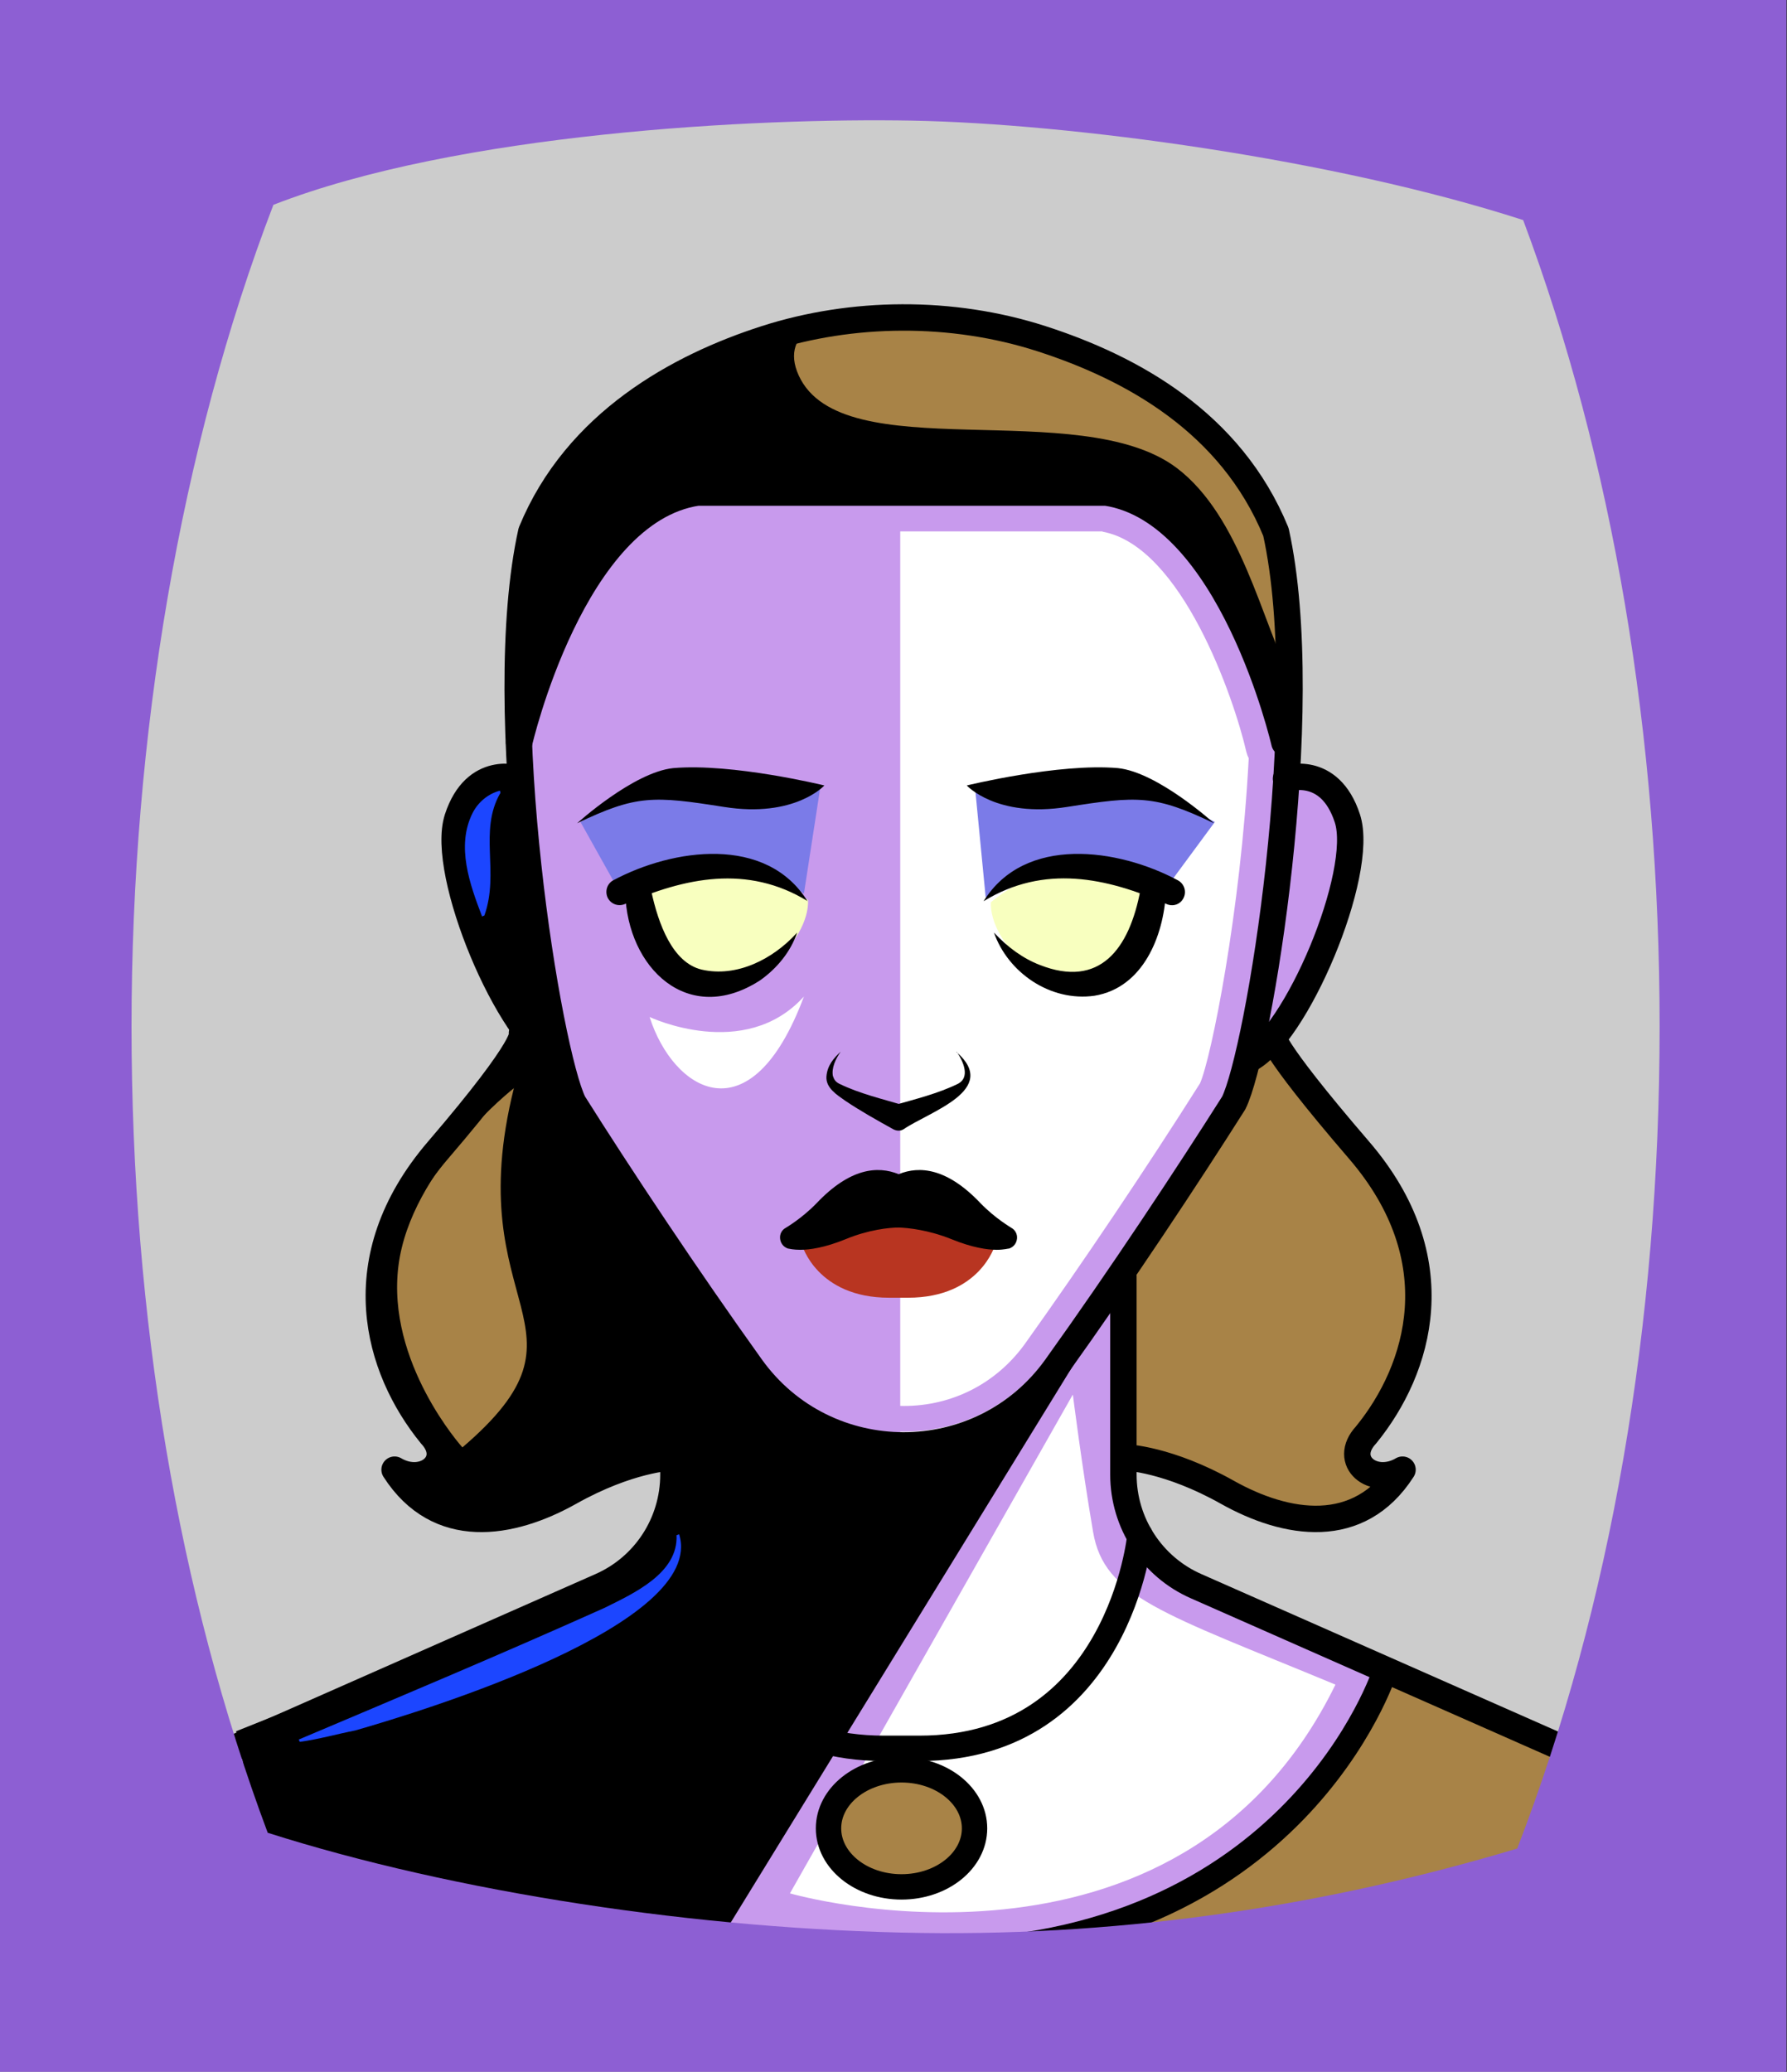 <svg id="Capa_2" xmlns="http://www.w3.org/2000/svg" xmlns:xlink="http://www.w3.org/1999/xlink" viewBox="0 0 69.02 80">
<rect x="0" y="0" width="69.02" height="80" fill="#333333" stroke="none"/>
<defs >
<style >
.cls-1{fill:#c89aed;}.cls-2{fill:#fff;}.cls-3{fill:#f8ffbf;}.cls-4{fill:#7b7be8;}.cls-5{fill:#a88347;}.cls-6{fill:#782ab5;}.cls-7{stroke-miterlimit:10;}.cls-7,.cls-8,.cls-9,.cls-10,.cls-11,.cls-12,.cls-13{fill:none;}.cls-7,.cls-8,.cls-12,.cls-13{stroke:#000;}.cls-8{stroke-width:.95px;}.cls-8,.cls-9,.cls-12,.cls-13{stroke-linecap:round;stroke-linejoin:round;}.cls-14{fill:#1c46ff;}.cls-9{stroke:#deb778;stroke-dasharray:0 0 0 4.06;}.cls-15{fill:#deb778;}.cls-16{fill:url(#USGS_19_Inundación_de_tierra_2);}.cls-11{stroke:#1d1d1b;stroke-dasharray:0 0 2 2;stroke-width:.3px;}.cls-12{stroke-width:.98px;}.cls-17{fill:#fcf0c5;}.cls-13{stroke-width:1.02px;}.cls-18{fill:#b83521;}
</style>
<pattern id="USGS_19_Inundación_de_tierra_2" x="0" y="0" width="72" height="72" patternTransform="translate(-308.48 -16207) rotate(-90)" patternUnits="userSpaceOnUse" viewBox="0 0 72 72">
<g >
<rect class="cls-10" width="72" height="72">
</rect>
<g >
<line class="cls-11" x1="71" y1="71" x2="144.44" y2="71">
</line>
<line class="cls-11" x1="71" y1="67" x2="144.44" y2="67">
</line>
<line class="cls-11" x1="71" y1="63" x2="144.44" y2="63">
</line>
<line class="cls-11" x1="71" y1="59" x2="144.44" y2="59">
</line>
<line class="cls-11" x1="71" y1="55" x2="144.44" y2="55">
</line>
<line class="cls-11" x1="71" y1="51" x2="144.44" y2="51">
</line>
<line class="cls-11" x1="71" y1="47" x2="144.44" y2="47">
</line>
<line class="cls-11" x1="71" y1="43" x2="144.44" y2="43">
</line>
<line class="cls-11" x1="71" y1="39" x2="144.44" y2="39">
</line>
<line class="cls-11" x1="71" y1="35" x2="144.44" y2="35">
</line>
<line class="cls-11" x1="71" y1="31" x2="144.44" y2="31">
</line>
<line class="cls-11" x1="71" y1="27" x2="144.44" y2="27">
</line>
<line class="cls-11" x1="71" y1="23" x2="144.44" y2="23">
</line>
<line class="cls-11" x1="71" y1="19" x2="144.44" y2="19">
</line>
<line class="cls-11" x1="71" y1="15" x2="144.44" y2="15">
</line>
<line class="cls-11" x1="71" y1="11" x2="144.44" y2="11">
</line>
<line class="cls-11" x1="71" y1="7" x2="144.44" y2="7">
</line>
<line class="cls-11" x1="71" y1="3" x2="144.44" y2="3">
</line>
</g>
<g >
<line class="cls-11" x1="-1" y1="71" x2="72.44" y2="71">
</line>
<line class="cls-11" x1="-1" y1="67" x2="72.44" y2="67">
</line>
<line class="cls-11" x1="-1" y1="63" x2="72.44" y2="63">
</line>
<line class="cls-11" x1="-1" y1="59" x2="72.44" y2="59">
</line>
<line class="cls-11" x1="-1" y1="55" x2="72.44" y2="55">
</line>
<line class="cls-11" x1="-1" y1="51" x2="72.44" y2="51">
</line>
<line class="cls-11" x1="-1" y1="47" x2="72.44" y2="47">
</line>
<line class="cls-11" x1="-1" y1="43" x2="72.44" y2="43">
</line>
<line class="cls-11" x1="-1" y1="39" x2="72.44" y2="39">
</line>
<line class="cls-11" x1="-1" y1="35" x2="72.44" y2="35">
</line>
<line class="cls-11" x1="-1" y1="31" x2="72.44" y2="31">
</line>
<line class="cls-11" x1="-1" y1="27" x2="72.44" y2="27">
</line>
<line class="cls-11" x1="-1" y1="23" x2="72.44" y2="23">
</line>
<line class="cls-11" x1="-1" y1="19" x2="72.44" y2="19">
</line>
<line class="cls-11" x1="-1" y1="15" x2="72.44" y2="15">
</line>
<line class="cls-11" x1="-1" y1="11" x2="72.44" y2="11">
</line>
<line class="cls-11" x1="-1" y1="7" x2="72.44" y2="7">
</line>
<line class="cls-11" x1="-1" y1="3" x2="72.44" y2="3">
</line>
<line class="cls-11" x1="1.04" y1="69" x2="74.48" y2="69">
</line>
<line class="cls-11" x1="1.04" y1="65" x2="74.48" y2="65">
</line>
<line class="cls-11" x1="1.04" y1="61" x2="74.48" y2="61">
</line>
<line class="cls-11" x1="1.04" y1="57" x2="74.48" y2="57">
</line>
<line class="cls-11" x1="1.04" y1="53" x2="74.48" y2="53">
</line>
<line class="cls-11" x1="1.04" y1="49" x2="74.48" y2="49">
</line>
<line class="cls-11" x1="1.04" y1="45" x2="74.48" y2="45">
</line>
<line class="cls-11" x1="1.04" y1="41" x2="74.48" y2="41">
</line>
<line class="cls-11" x1="1.04" y1="37" x2="74.48" y2="37">
</line>
<line class="cls-11" x1="1.04" y1="33" x2="74.48" y2="33">
</line>
<line class="cls-11" x1="1.04" y1="29" x2="74.48" y2="29">
</line>
<line class="cls-11" x1="1.04" y1="25" x2="74.48" y2="25">
</line>
<line class="cls-11" x1="1.04" y1="21" x2="74.48" y2="21">
</line>
<line class="cls-11" x1="1.04" y1="17" x2="74.48" y2="17">
</line>
<line class="cls-11" x1="1.04" y1="13" x2="74.48" y2="13">
</line>
<line class="cls-11" x1="1.04" y1="9" x2="74.48" y2="9">
</line>
<line class="cls-11" x1="1.04" y1="5" x2="74.48" y2="5">
</line>
<line class="cls-11" x1="1.04" y1="1" x2="74.48" y2="1">
</line>
</g>
<g >
<line class="cls-11" x1="-73" y1="71" x2=".44" y2="71">
</line>
<line class="cls-11" x1="-73" y1="67" x2=".44" y2="67">
</line>
<line class="cls-11" x1="-73" y1="63" x2=".44" y2="63">
</line>
<line class="cls-11" x1="-73" y1="59" x2=".44" y2="59">
</line>
<line class="cls-11" x1="-73" y1="55" x2=".44" y2="55">
</line>
<line class="cls-11" x1="-73" y1="51" x2=".44" y2="51">
</line>
<line class="cls-11" x1="-73" y1="47" x2=".44" y2="47">
</line>
<line class="cls-11" x1="-73" y1="43" x2=".44" y2="43">
</line>
<line class="cls-11" x1="-73" y1="39" x2=".44" y2="39">
</line>
<line class="cls-11" x1="-73" y1="35" x2=".44" y2="35">
</line>
<line class="cls-11" x1="-73" y1="31" x2=".44" y2="31">
</line>
<line class="cls-11" x1="-73" y1="27" x2=".44" y2="27">
</line>
<line class="cls-11" x1="-73" y1="23" x2=".44" y2="23">
</line>
<line class="cls-11" x1="-73" y1="19" x2=".44" y2="19">
</line>
<line class="cls-11" x1="-73" y1="15" x2=".44" y2="15">
</line>
<line class="cls-11" x1="-73" y1="11" x2=".44" y2="11">
</line>
<line class="cls-11" x1="-73" y1="7" x2=".44" y2="7">
</line>
<line class="cls-11" x1="-73" y1="3" x2=".44" y2="3">
</line>
<line class="cls-11" x1="-70.96" y1="69" x2="2.48" y2="69">
</line>
<line class="cls-11" x1="-70.96" y1="65" x2="2.48" y2="65">
</line>
<line class="cls-11" x1="-70.96" y1="61" x2="2.48" y2="61">
</line>
<line class="cls-11" x1="-70.96" y1="57" x2="2.48" y2="57">
</line>
<line class="cls-11" x1="-70.96" y1="53" x2="2.48" y2="53">
</line>
<line class="cls-11" x1="-70.96" y1="49" x2="2.48" y2="49">
</line>
<line class="cls-11" x1="-70.96" y1="45" x2="2.48" y2="45">
</line>
<line class="cls-11" x1="-70.96" y1="41" x2="2.48" y2="41">
</line>
<line class="cls-11" x1="-70.96" y1="37" x2="2.48" y2="37">
</line>
<line class="cls-11" x1="-70.96" y1="33" x2="2.48" y2="33">
</line>
<line class="cls-11" x1="-70.96" y1="29" x2="2.48" y2="29">
</line>
<line class="cls-11" x1="-70.96" y1="25" x2="2.48" y2="25">
</line>
<line class="cls-11" x1="-70.96" y1="21" x2="2.48" y2="21">
</line>
<line class="cls-11" x1="-70.96" y1="17" x2="2.48" y2="17">
</line>
<line class="cls-11" x1="-70.96" y1="13" x2="2.48" y2="13">
</line>
<line class="cls-11" x1="-70.96" y1="9" x2="2.48" y2="9">
</line>
<line class="cls-11" x1="-70.96" y1="5" x2="2.48" y2="5">
</line>
<line class="cls-11" x1="-70.96" y1="1" x2="2.48" y2="1">
</line>
</g>
</g>
</pattern>
</defs>
  <path
     style="opacity:1;vector-effect:none;fill:#cccccc;fill-opacity:1;fill-rule:nonzero;stroke:none;stroke-width:4.495;stroke-linecap:butt;stroke-linejoin:miter;stroke-miterlimit:4;stroke-dasharray:none;stroke-dashoffset:0;stroke-opacity:1"
     d="M -0.08,0.361 V 80.361 H 68.92 V 0.361 Z"
     id="rect4304"/>

<g id="Capa_10">
<g >
<path class="cls-1" d="M61.58,68.19l-1.64,5.31s-12.65,3.95-25.49,4.34c-12.83,.39-24.99-4.25-24.99-4.25l-.49-6.17s6.37-2.51,13.23-5.41c5.5-2.32,3.86-5.79,3.86-5.79,0,0-.12,.05-.33,.14-.76,.32-2.74,1.15-5.08,1.98-2.99,1.07-4.44,.2-4.92-1.64,1.83,.39,1.25-1.16-.58-3.86-1.5-2.57-.39-5.6,.48-6.75,.8-1.07,4.3-5.15,4.85-5.8,.05-.06,.08-.09,.08-.09l-1.65-2.71s-1.93-3.76-1.15-5.79c.77-2.02,2.31-1.44,2.31-1.44,0,0-.15-1.37-.15-3.26,.01-2.83,.39-6.8,2.18-9,5.98-6.76,13.22-5.6,13.22-5.6,5.02-.39,12.16,3.57,13.71,6.66,.81,1.93,.89,5.89,.85,8.44-.02,1.39-.08,2.37-.08,2.37,0,0,2.22,.48,2.41,1.83,.2,1.35,0,4.44-2.99,8.59,.12,.26,.33,.53,.59,.84,1.42,1.63,4.52,3.99,5.01,7.66,.58,4.34-1.83,5.89-2.32,6.75-.48,.87,1.35,1.74,1.35,1.74,0,0-.96,1.45-3.08,1.55-2.13,.09-4.54-2.42-7.34-2.61-.01,.16-.01,.32,0,.48,.1,2.29,2.12,4.15,2.12,4.15l16.03,7.34Z">
</path>
<path class="cls-2" d="M41.43,53.86l-10.92,19.25s15,4.33,21.07-8.06c-6.68-2.77-8.93-3.38-9.36-5.89s-.78-5.29-.78-5.29Z">
</path>
<path class="cls-2" d="M34.77,55.87V18.84h8.14s3.49,1.07,4.65,4.11c1.52,3.67,2.24,5.81,2.24,5.81l-2.15,13.33-7.78,11.89s-2.77,2.06-5.1,1.88Z">
</path>
<path class="cls-4" d="M38.07,34.65l-.41-4.23s4.63-.66,5.95-.2,3.31,1.52,3.31,1.52l-2.05,2.78s-3.23-2.25-6.8,.13Z">
</path>
<path class="cls-4" d="M31.05,34.51l.63-4.09s-4.63-.66-5.95-.2-3.31,1.52-3.31,1.52l1.51,2.7s3.56-2.32,7.13,.07Z">
</path>
<path class="cls-3" d="M31.21,34.76s-1.71-1.48-3.6-1.42c-2.48,.35-3.01,.94-3.01,.94,0,0,.47,3.07,2.42,3.66s4.25-1.59,4.19-3.19Z">
</path>
<path class="cls-3" d="M38.27,34.84s1.71-1.48,3.6-1.42c2.48,.35,3.01,.94,3.01,.94,0,0-.47,3.07-2.42,3.66s-4.25-1.59-4.19-3.19Z">
</path>
<path d="M20.07,30.26s-1.57-1.04-2.32,1.45,2.13,7.56,3.57,8.52c-.68-6.16-1.26-9.97-1.26-9.97Z">
</path>
<path d="M26,48.15l-.27,8.21c-.76,.32-2.74,1.15-5.08,1.98-2.99,1.07-4.44,.2-4.92-1.64,1.83,.39,1.25-1.16-.58-3.86-1.5-2.57-.39-5.6,.48-6.75,.8-1.07,4.3-5.15,4.85-5.8l.88-.41,.37,1.67,4.27,6.6Z">
</path>
<path d="M49.89,26.27c0,.44,0,.85-.01,1.23l-.08,1.27s-2.1-4.79-3.32-7c-1.22-2.22-3.82-2.75-3.82-2.75h-15.63c-3.28,.08-7.01,8.08-7.01,8.08l-.1-.1c.01-2.83,.39-6.8,2.18-9,3.17-3.58,6.7-4.94,9.31-5.43,2.31-.43,3.91-.17,3.91-.17,5.02-.39,12.16,3.57,13.71,6.66,.69,1.65,.85,4.75,.86,7.21Z">
</path>
<path class="cls-5" d="M53.85,57.28s-.96,1.45-3.08,1.55c-2.13,.09-4.54-2.42-7.34-2.61-.01,.16-.01,.32,0,.48l-.2-.17-.24-7.01,4.75-6.85,.97-2.18,1.1,.64c1.42,1.63,4.52,3.99,5.01,7.66,.58,4.34-1.83,5.89-2.32,6.75-.48,.87,1.35,1.74,1.35,1.74Z">
</path>
<path class="cls-5" d="M49.89,26.27c-1.15-2.27-1.97-6.33-4.44-8.2-3.76-2.83-12.93,.07-14.6-3.57-.4-.88-.11-1.5,.56-1.93,2.31-.43,3.91-.17,3.91-.17,5.02-.39,12.16,3.57,13.71,6.66,.69,1.65,.85,4.75,.86,7.21Z">
</path>
<path class="cls-2" d="M25.09,39.27s3.67,1.74,5.96-.79c-2.06,5.52-5.05,3.64-5.96,.79Z">
</path>
<path d="M43.21,49.86l-15.37,25-17.53-2.49-1.19-5.52,14.61-5.84s2.27-1.95,2.27-4.11,.11-8.22,.11-8.22l4.33,5.74s2.49,1.62,5.63,1.19,5.52-3.46,7.14-5.74Z">
</path>
<ellipse class="cls-5" cx="34.96" cy="70.54" rx="2.72" ry="2.24">
</ellipse>
<path class="cls-5" d="M53.3,64.53s-1.38,7.34-11.06,10.11c10.02-.78,16.67-2.51,16.67-2.51l1.3-4.84-6.91-2.76Z">
</path>
<path class="cls-1" d="M42.58,20.53c3.06,.55,5.09,6.45,5.56,8.51,.02,.08,.05,.16,.09,.24-.31,5.92-1.45,11.58-1.88,12.55-2.06,3.26-4.59,7.02-6.77,10.07-1.1,1.52-2.8,2.39-4.67,2.39s-3.58-.87-4.67-2.39c-2.17-3.03-4.69-6.78-6.76-10.05-.45-1.05-1.62-6.9-1.92-12.87v-.08c.52-2.13,2.51-7.85,5.46-8.38h15.57m.08-1.01h-15.73c-4.35,.67-6.36,9.18-6.38,9.27,0,0,0,.01,0,.01,.28,6.06,1.48,12.34,2.05,13.53,2.11,3.33,4.67,7.13,6.83,10.15,1.28,1.79,3.28,2.81,5.48,2.81s4.19-1.02,5.48-2.81c2.17-3.03,4.73-6.83,6.84-10.17,.54-1.09,1.73-7.26,2.02-13.3-.06-.06-.11-.14-.13-.22-.02-.09-2.02-8.6-6.45-9.27h0Z">
</path>
<path class="cls-5" d="M19.86,42.01s-3.99,3.11-4.47,6.86,2.47,7.02,2.47,7.02c5.5-4.71-.16-5.26,1.99-13.88Z">
</path>
<path class="cls-13" d="M22.15,42.59c-.96-1.92-3.16-15.14-1.63-22.05,1.74-4.24,5.72-6.39,9.05-7.46s7.19-1.12,10.66,0,7.31,3.22,9.05,7.46c1.53,6.91-.67,20.13-1.63,22.05-1.78,2.81-4.38,6.74-6.86,10.2-2.89,4.03-8.89,4.03-11.78,0-2.48-3.46-5.09-7.39-6.86-10.2Z">
</path>
<path class="cls-13" d="M20.04,30.07s-1.68-.58-2.37,1.53,2,8.47,3.84,9.32">
</path>
<path class="cls-13" d="M49.67,30.07s1.68-.58,2.37,1.53-2,8.47-3.84,9.32">
</path>
<path d="M22.29,31.79s2.17-1.97,3.71-2.13c2.29-.2,5.84,.67,5.84,.67,0,0-1.14,1.26-3.87,.83s-3.39-.47-5.68,.63Z">
</path>
<path d="M31.2,34.8c-2.33-1.43-4.76-.91-7.07,.11-.26,.11-.56-.01-.67-.27-.1-.25,0-.53,.23-.65,2.3-1.23,5.91-1.75,7.5,.81h0Z">
</path>
<path d="M25.15,34.39c.28,1.31,.83,2.78,1.95,3.05,1.34,.31,2.75-.39,3.69-1.43-.25,.73-.77,1.38-1.44,1.85-2.78,1.79-5.12-.49-5.2-3.38-.03-.63,.91-.71,1-.09h0Z">
</path>
<path d="M46.89,31.79s-2.17-1.97-3.71-2.13c-2.29-.2-5.84,.67-5.84,.67,0,0,1.14,1.26,3.87,.83s3.39-.47,5.68,.63Z">
</path>
<path d="M37.99,34.8c1.59-2.56,5.2-2.04,7.5-.81,.25,.13,.35,.44,.22,.69-.12,.24-.4,.34-.65,.23-2.32-1.03-4.74-1.54-7.07-.11h0Z">
</path>
<path d="M45.03,34.48c-.09,1.65-.87,3.66-2.76,3.97-1.71,.24-3.34-.9-3.88-2.44,.52,.56,1.12,1,1.77,1.25,2.31,.91,3.46-.6,3.89-2.91,.12-.59,1.02-.47,.99,.13h0Z">
</path>
<path d="M36.94,40.62c1.69,1.47-1.04,2.3-2.05,2.99-.12,.07-.26,.06-.38,0-.63-.35-1.26-.7-1.87-1.11-.31-.22-.75-.49-.72-.93,.03-.43,.29-.72,.55-.96-.2,.28-.36,.64-.3,.94,.05,.15,.11,.23,.25,.3,.78,.38,1.64,.58,2.48,.83,0,0-.38,0-.38,0,.84-.24,1.7-.45,2.48-.83,.48-.25,.21-.86-.05-1.24h0Z">
</path>
<path class="cls-18" d="M30.98,48.08s.58,2.03,3.36,2.03h.73c2.78,0,3.36-2.03,3.36-2.03l-3.73-1.44-3.71,1.44Z">
</path>
<path d="M39.28,47.83c-.02,.18-.13,.32-.3,.38-.05,0-.21,.05-.48,.05-.36,0-.94-.08-1.75-.41-.89-.36-1.69-.44-2.04-.45-.35,0-1.16,.08-2.05,.45-.81,.33-1.39,.41-1.75,.41-.26,0-.42-.04-.48-.05-.17-.06-.28-.2-.3-.38s.07-.34,.22-.42c0,0,.62-.36,1.19-.95,1.29-1.36,2.36-1.45,3.17-1.12,.8-.33,1.87-.24,3.16,1.12,.57,.59,1.18,.94,1.19,.95,.15,.08,.24,.25,.22,.42Z">
</path>
<path class="cls-13" d="M20.16,39.89s.38,.3-3.24,4.52-2.35,8.45-.27,11c.94,1.01-.27,2.01-1.41,1.34,1.68,2.62,4.49,2.15,6.77,.87s3.89-1.34,3.89-1.34">
</path>
<path class="cls-13" d="M26.01,48.69v8.25c0,1.87-1.1,3.56-2.81,4.31l-14.84,6.55">
</path>
<path class="cls-13" d="M49.15,39.95s-.29,.24,3.34,4.46,2.35,8.45,.27,11c-.94,1.01,.27,2.01,1.41,1.34-1.68,2.62-4.49,2.15-6.77,.87s-3.89-1.34-3.89-1.34">
</path>
<path class="cls-13" d="M43.39,49.28v7.66c0,1.87,1.1,3.56,2.81,4.31l14.84,6.55">
</path>
<path class="cls-13" d="M49.61,28.68s-2.05-8.92-6.88-9.66h-7.17s-1.46,0-1.46,0h-7.17c-4.83,.73-6.88,9.66-6.88,9.66">
</path>
<path class="cls-12" d="M44.03,59.27s-.79,8.24-8.52,8.24h-1.37c-7.73,0-8.52-8.24-8.52-8.24">
</path>
<ellipse class="cls-12" cx="34.82" cy="70.6" rx="2.82" ry="2.26">
</ellipse>
<path class="cls-8" d="M53.49,64.53s-3.47,10.83-17.61,10.83h-2.48c-14.14,0-17.61-10.83-17.61-10.83">
</path>
<path class="cls-14" d="M26.23,59.24c1.08,3.49-9.9,6.83-12.51,7.58-.71,.14-1.41,.34-2.14,.44l-.04-.09c3.95-1.67,7.9-3.33,11.8-5.08,1.13-.56,2.86-1.34,2.79-2.81,0,0,.09-.03,.09-.03h0Z">
</path>
<path class="cls-14" d="M19.32,30.63c-.84,1.47-.02,3.05-.61,4.72,0,0-.09,.04-.09,.04-.47-1.23-1.01-2.71-.37-3.99,.21-.42,.6-.75,1.06-.87l.02,.1h0Z">
</path>
</g>
</g>

  <path
     style="opacity:1;vector-effect:none;fill:#8d5fd3;fill-opacity:1;fill-rule:nonzero;stroke:none;stroke-width:2.358;stroke-linecap:butt;stroke-linejoin:miter;stroke-miterlimit:4;stroke-dasharray:none;stroke-dashoffset:0;stroke-opacity:0.442"
     d="M 0,1.2e-7 V 80 H 69 V 1.2e-7 Z M 35.24,4.658 c 6.068,0.112 16.27,1.47 23.59,3.84 3.46,9.24 5.27,19.951 5.27,31.141 0,11.47 -1.89,22.39 -5.5,31.74 -7.2,2.16 -14.94,3.377 -23.02,3.26 -8.58,-0.124 -18.036,-1.573 -25.24,-3.869 -3.45,-9.22 -5.26,-19.931 -5.26,-31.131 0,-11.2 1.89,-22.38 5.48,-31.73 C 17.683,5.134 29.173,4.546 35.24,4.658 Z"
     id="rect4304" />


</svg>
